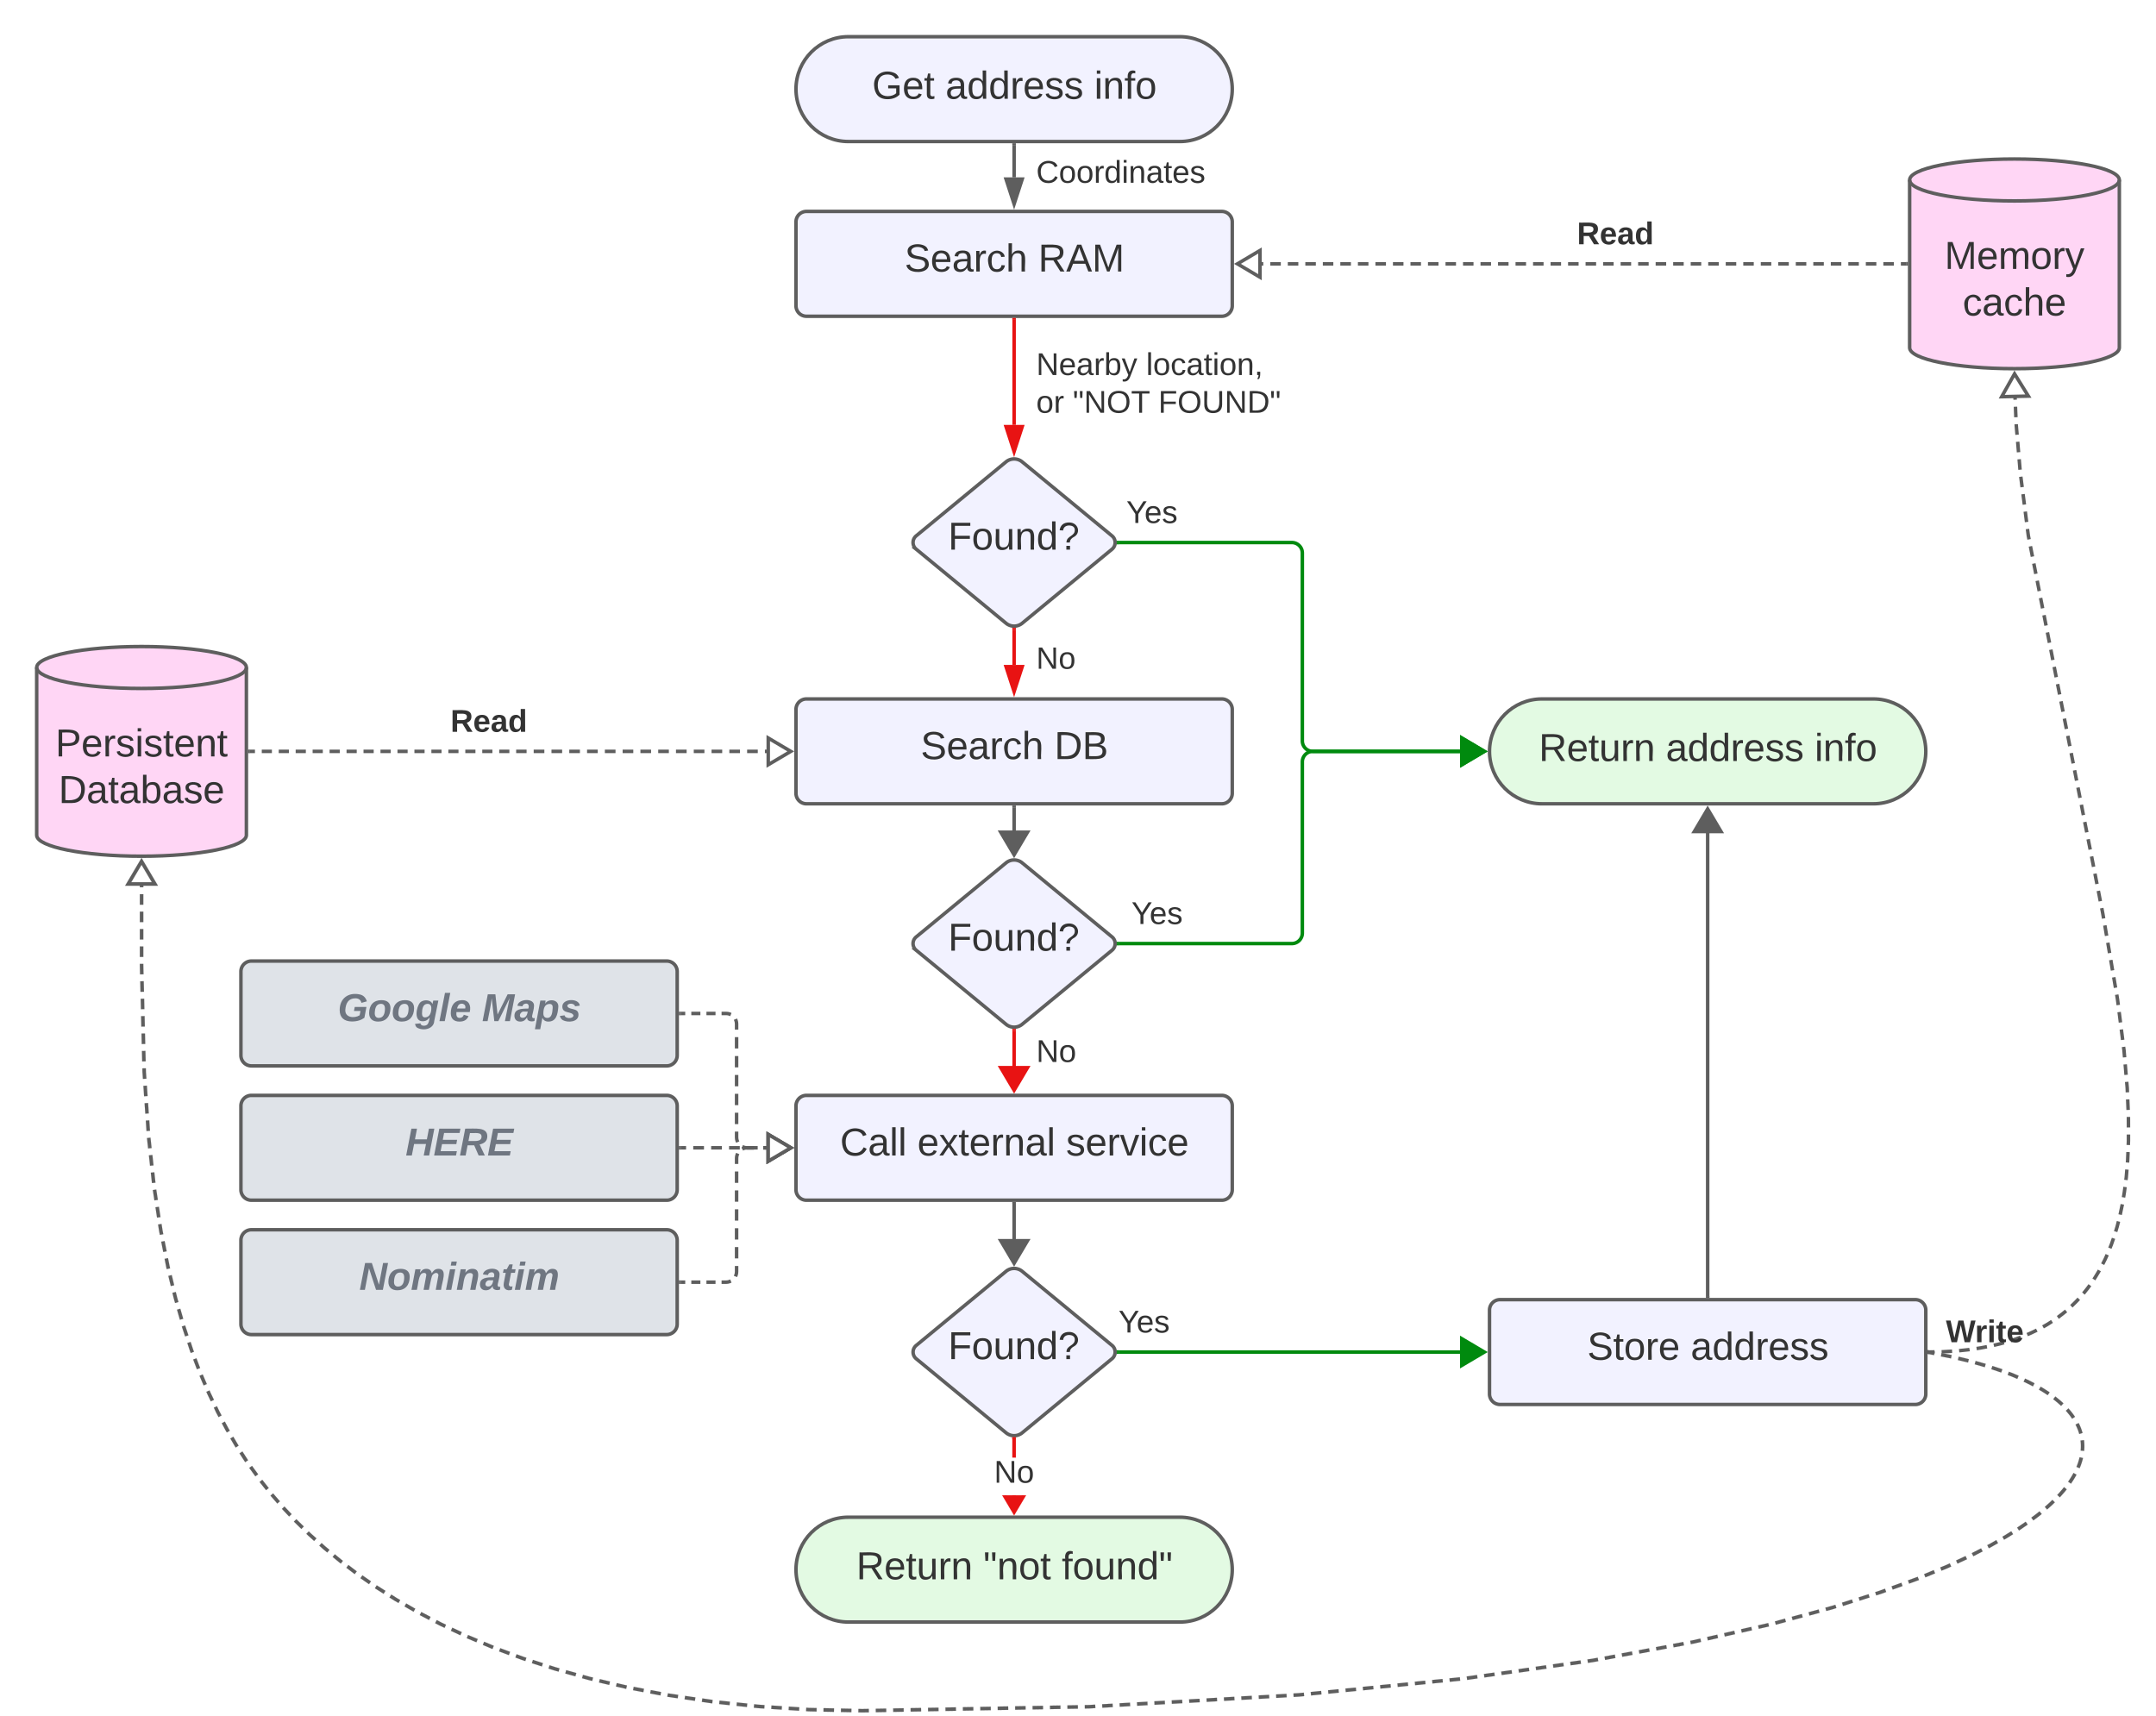 <svg xmlns="http://www.w3.org/2000/svg" xmlns:xlink="http://www.w3.org/1999/xlink" width="1233.78" height="982.06"><g transform="translate(-99 -139)"><path d="M0 0h1500v1500H0z" fill="#fff"/><path d="M774.17 160c16.57 0 30 13.43 30 30s-13.43 30-30 30H584.5c-16.57 0-30-13.43-30-30s13.43-30 30-30z" stroke="#5e5e5e" stroke-width="2" fill="#f2f2ff"/><use xlink:href="#a" transform="matrix(1,0,0,1,559.5,165) translate(38.58 30.528)"/><use xlink:href="#b" transform="matrix(1,0,0,1,559.5,165) translate(80.556 30.528)"/><use xlink:href="#c" transform="matrix(1,0,0,1,559.5,165) translate(165.679 30.528)"/><path d="M240 617.02c0 6.63-26.86 12-60 12s-60-5.37-60-12v-96c0-6.63 26.86-12 60-12s60 5.37 60 12z" stroke="#5e5e5e" stroke-width="2" fill="#ffd6f5"/><path d="M240 521.02c0 6.63-26.86 12-60 12s-60-5.37-60-12" stroke="#5e5e5e" stroke-width="2" fill="none"/><use xlink:href="#d" transform="matrix(1,0,0,1,125,538.02) translate(5.679 33.903)"/><use xlink:href="#e" transform="matrix(1,0,0,1,125,538.02) translate(7.5 60.569)"/><path d="M554.5 266a6 6 0 0 1 6-6h237.67a6 6 0 0 1 6 6v48a6 6 0 0 1-6 6H560.5a6 6 0 0 1-6-6z" stroke="#5e5e5e" stroke-width="2" fill="#f2f2ff"/><use xlink:href="#f" transform="matrix(1,0,0,1,566.5,272) translate(50.13 22.403)"/><use xlink:href="#g" transform="matrix(1,0,0,1,566.5,272) translate(126.611 22.403)"/><path d="M679.33 222v18.5" stroke="#5e5e5e" stroke-width="2" fill="none"/><path d="M680.33 222.03h-2V221h2z" stroke="#5e5e5e" stroke-width=".05" fill="#5e5e5e"/><path d="M679.33 255.76l-4.63-14.26h9.27z" stroke="#5e5e5e" stroke-width="2" fill="#5e5e5e"/><use xlink:href="#h" transform="matrix(1,0,0,1,691.969,229.2) translate(0 14.4)"/><path d="M674.7 403.33a7.28 7.28 0 0 1 9.26 0l51.4 42.36a4.95 4.95 0 0 1 0 7.63l-51.4 42.36a7.28 7.28 0 0 1-9.26 0l-51.4-42.37a4.95 4.95 0 0 1 0-7.64z" stroke="#5e5e5e" stroke-width="2" fill="#f2f2ff"/><use xlink:href="#i" transform="matrix(1,0,0,1,623.667,404.51) translate(17.882 49.059)"/><path d="M679.33 322v60.16" stroke="#e81313" stroke-width="2" fill="none"/><path d="M680.33 322.03h-2V321h2z" stroke="#e81313" stroke-width=".05" fill="#e81313"/><path d="M679.33 397.43l-4.63-14.27h9.27z" stroke="#e81313" stroke-width="2" fill="#e81313"/><use xlink:href="#j" transform="matrix(1,0,0,1,691.969,339.231) translate(0 14.4)"/><use xlink:href="#k" transform="matrix(1,0,0,1,691.969,339.231) translate(62.9 14.4)"/><use xlink:href="#l" transform="matrix(1,0,0,1,691.969,339.231) translate(0 36)"/><use xlink:href="#m" transform="matrix(1,0,0,1,691.969,339.231) translate(20.95 36)"/><use xlink:href="#n" transform="matrix(1,0,0,1,691.969,339.231) translate(69.85 36)"/><path d="M554.5 545.02a6 6 0 0 1 6-6h237.67a6 6 0 0 1 6 6v48a6 6 0 0 1-6 6H560.5a6 6 0 0 1-6-6z" stroke="#5e5e5e" stroke-width="2" fill="#f2f2ff"/><use xlink:href="#f" transform="matrix(1,0,0,1,566.5,551.02) translate(59.358 22.403)"/><use xlink:href="#o" transform="matrix(1,0,0,1,566.5,551.02) translate(135.84 22.403)"/><path d="M679.33 499.36v20.16" stroke="#e81313" stroke-width="2" fill="none"/><path d="M679.33 498.36l1-.07v1.08h-2v-1.1z" stroke="#e81313" stroke-width=".05" fill="#e81313"/><path d="M679.33 534.78l-4.63-14.26h9.27z" stroke="#e81313" stroke-width="2" fill="#e81313"/><use xlink:href="#p" transform="matrix(1,0,0,1,691.969,507.523) translate(0 14.222)"/><path d="M951.38 888.8a6 6 0 0 1 6-6h237.67a6 6 0 0 1 6 6v48a6 6 0 0 1-6 6H957.38a6 6 0 0 1-6-6z" stroke="#5e5e5e" stroke-width="2" fill="#f2f2ff"/><use xlink:href="#q" transform="matrix(1,0,0,1,963.383,894.794) translate(43.926 22.403)"/><use xlink:href="#r" transform="matrix(1,0,0,1,963.383,894.794) translate(103.123 22.403)"/><path d="M242 569.02h2.9m3.9 0h5.8m3.9 0h5.82m3.88 0h5.82m3.88 0h5.82m3.88 0h5.83m3.88 0h5.83m3.88 0h5.83m3.88 0h5.84m3.88 0h5.82m3.88 0h5.82m3.88 0h5.82m3.9 0h5.8m3.9 0h5.8m3.9 0h5.8m3.9 0h5.82m3.88 0h5.96m4.07 0h6.1m4.08 0h6.1m4.08 0h6.1m4.08 0h6.12m4.07 0h6.1m4.07 0h6.1m4.08 0h6.1m4.08 0h6.1m4.07 0h6.1m4.08 0h6.1m4.08 0h6.1m4.08 0h6.1m4.08 0h6.1m4.08 0h3.05" stroke="#5e5e5e" stroke-width="2" fill="none"/><path d="M242.03 570.02H241v-2h1.03z" stroke="#5e5e5e" stroke-width=".05" fill="#5e5e5e"/><path d="M551.53 569.02l-12.9 7.64v-15.28z" stroke="#5e5e5e" stroke-width="2" fill="#fff"/><use xlink:href="#s" transform="matrix(1,0,0,1,356.778,543.42) translate(0 14.4)"/><path d="M1171.05 539.02c16.57 0 30 13.43 30 30s-13.43 30-30 30H981.38c-16.56 0-30-13.43-30-30s13.44-30 30-30z" stroke="#5e5e5e" stroke-width="2" fill="#e3fae3"/><use xlink:href="#t" transform="matrix(1,0,0,1,956.383,544.02) translate(23.21 30.528)"/><use xlink:href="#b" transform="matrix(1,0,0,1,956.383,544.02) translate(95.926 30.528)"/><use xlink:href="#c" transform="matrix(1,0,0,1,956.383,544.02) translate(181.049 30.528)"/><path d="M1311.8 338c0 6.63-26.88 12-60 12-33.15 0-60-5.37-60-12v-96c0-6.63 26.85-12 60-12 33.12 0 60 5.37 60 12z" stroke="#5e5e5e" stroke-width="2" fill="#ffd6f5"/><path d="M1311.8 242c0 6.63-26.88 12-60 12-33.15 0-60-5.37-60-12" stroke="#5e5e5e" stroke-width="2" fill="none"/><use xlink:href="#u" transform="matrix(1,0,0,1,1196.785,259) translate(14.969 33.903)"/><use xlink:href="#v" transform="matrix(1,0,0,1,1196.785,259) translate(25.37 60.569)"/><path d="M1189.8 290h-3.02m-4 0h-6.03m-4 0h-6.02m-4 0h-6.02m-4 0h-6.02m-4 0h-6.02m-4 0h-6.02m-4 0h-6.03m-4 0h-6m-4.02 0h-6m-4.02 0h-6.02m-4 0h-6.02m-4 0h-6.03m-4 0h-6.03m-4 0h-6.02m-4 0h-6.03m-4 0h-6.02m-4 0h-6.02m-4 0h-6.03m-4 0h-6.02m-4 0h-6.02m-4 0h-6.02m-4 0h-6.02m-4 0h-6.02m-4 0h-6.03m-4 0h-6m-4.02 0h-6m-4.02 0h-6.02m-4 0h-6.02m-4 0h-6.02m-4 0h-6.03m-4 0h-6.02m-4 0H866m-4 0H856m-4 0h-6.02m-4 0h-6.03m-4 0h-6.02m-4 0h-3.02" stroke="#5e5e5e" stroke-width="2" fill="none"/><path d="M1190.8 291h-1.04v-2h1.03z" stroke="#5e5e5e" stroke-width=".05" fill="#5e5e5e"/><path d="M807.13 290l12.9-7.64v15.28z" stroke="#5e5e5e" stroke-width="2" fill="#fff"/><use xlink:href="#s" transform="matrix(1,0,0,1,1001.455,264.4) translate(0 14.4)"/><path d="M674.7 632.84a7.28 7.28 0 0 1 9.26 0l51.4 42.36a4.95 4.95 0 0 1 0 7.64l-51.4 42.36a7.28 7.28 0 0 1-9.26 0l-51.4-42.36a4.95 4.95 0 0 1 0-7.64z" stroke="#5e5e5e" stroke-width="2" fill="#f2f2ff"/><use xlink:href="#i" transform="matrix(1,0,0,1,623.667,634.02) translate(17.882 49.059)"/><path d="M679.33 601.02v20.16" stroke="#5e5e5e" stroke-width="2" fill="none"/><path d="M680.33 601.05h-2v-1.03h2z" stroke="#5e5e5e" stroke-width=".05" fill="#5e5e5e"/><path d="M679.33 628.2l-7.63-12.9h15.27z" stroke="#5e5e5e" stroke-width="2" fill="#5e5e5e"/><path d="M739.17 679.02h99.1a6 6 0 0 0 6-6v-98a6 6 0 0 1 6-6h91.12" stroke="#008a0e" stroke-width="2" fill="none"/><path d="M739.2 680.02h-1.12l.1-1-.1-1h1.12z" stroke="#008a0e" stroke-width=".05" fill="#008a0e"/><path d="M948.42 569.02l-12.9 7.64v-15.28z" stroke="#008a0e" stroke-width="2" fill="#008a0e"/><use xlink:href="#w" transform="matrix(1,0,0,1,746.486,653.42) translate(0 14.4)"/><path d="M739.17 449.5h99.1a6 6 0 0 1 6 6v107.52a6 6 0 0 0 6 6h91.12" stroke="#008a0e" stroke-width="2" fill="none"/><path d="M739.2 450.5h-1.12l.1-1-.1-1h1.12z" stroke="#008a0e" stroke-width=".05" fill="#008a0e"/><path d="M948.42 569.02l-12.9 7.64v-15.28z" stroke="#008a0e" stroke-width="2" fill="#008a0e"/><use xlink:href="#w" transform="matrix(1,0,0,1,743.567,423.91) translate(0 14.4)"/><path d="M554.5 771.9a6 6 0 0 1 6-6h237.67a6 6 0 0 1 6 6v48a6 6 0 0 1-6 6H560.5a6 6 0 0 1-6-6z" stroke="#5e5e5e" stroke-width="2" fill="#f2f2ff"/><use xlink:href="#x" transform="matrix(1,0,0,1,566.5,777.907) translate(13.216 22.403)"/><use xlink:href="#y" transform="matrix(1,0,0,1,566.5,777.907) translate(57.475 22.403)"/><use xlink:href="#z" transform="matrix(1,0,0,1,566.5,777.907) translate(142.537 22.403)"/><path d="M679.33 728.87v27.05" stroke="#e81313" stroke-width="2" fill="none"/><path d="M679.33 727.87l1-.07v1.1h-2v-1.1z" stroke="#e81313" stroke-width=".05" fill="#e81313"/><path d="M679.33 762.94l-7.63-12.9h15.27z" stroke="#e81313" stroke-width="2" fill="#e81313"/><use xlink:href="#A" transform="matrix(1,0,0,1,691.969,732.376) translate(0 14.4)"/><path d="M674.7 866.6a7.28 7.28 0 0 1 9.26 0l51.4 42.38a4.95 4.95 0 0 1 0 7.63L683.97 959a7.28 7.28 0 0 1-9.26 0l-51.4-42.37a4.95 4.95 0 0 1 0-7.62z" stroke="#5e5e5e" stroke-width="2" fill="#f2f2ff"/><use xlink:href="#i" transform="matrix(1,0,0,1,623.667,867.794) translate(17.882 49.059)"/><path d="M679.33 827.9v27.05" stroke="#5e5e5e" stroke-width="2" fill="none"/><path d="M680.33 827.93h-2v-1.02h2z" stroke="#5e5e5e" stroke-width=".05" fill="#5e5e5e"/><path d="M679.33 861.98l-7.63-12.9h15.27z" stroke="#5e5e5e" stroke-width="2" fill="#5e5e5e"/><path d="M739.17 912.8H941.4" stroke="#008a0e" stroke-width="2" fill="none"/><path d="M739.2 913.8h-1.12l.1-1-.1-1h1.12z" stroke="#008a0e" stroke-width=".05" fill="#008a0e"/><path d="M948.42 912.8l-12.9 7.63v-15.27z" stroke="#008a0e" stroke-width="2" fill="#008a0e"/><use xlink:href="#B" transform="matrix(1,0,0,1,739.047,887.194) translate(0 14.4)"/><path d="M1203.06 912.77l3-.06m4.03-.07l.88-.02 5.13-.3m4.02-.3l5.82-.62.17-.03m4-.58l2.2-.33 3.73-.7m3.93-.84l3.34-.78 2.5-.7m3.86-1.15l2.9-.94 2.8-1.04m3.72-1.5l1.46-.62 3.6-1.7.42-.22m3.55-1.88l2.63-1.5 2.53-1.63m3.32-2.27l.06-.04 2.74-2.1 1.94-1.58m3-2.67l.22-.2 2.42-2.37 1.62-1.7m2.65-3.03l.33-.37 2.18-2.76 1.2-1.63m2.27-3.3l.7-1.07 2-3.3.44-.8m1.9-3.54l1.47-2.94 1.12-2.5m1.54-3.73l.9-2.27 1.18-3.38m1.22-3.83l.88-2.92.74-2.9m.96-3.9l1.18-5.58.06-.33m.67-3.96l.5-3.05.38-2.9m.5-4l.2-1.48.37-4.5m.33-4.02l.1-1.14.2-4.87m.16-4.02l.1-2.4v-3.62m0-4.02l-.02-5.93v-.1m-.17-4l-.25-6.04m-.17-4.03l-.1-2.53-.3-3.48m-.35-4l-.5-6m-.35-4.02l-.33-3.93-.27-2.06m-.5-4l-.77-5.97m-.5-4l-.76-5.97m-.5-4l-.47-3.56-.4-2.4m-.7-3.95l-1-5.96m-.7-3.96l-1-5.94m-.7-3.97l-1-5.94m-.7-3.96l-1-5.94m-.7-3.97l-.5-2.92-.58-3m-.8-3.95l-1.15-5.93m-.78-3.94l-1.16-5.92m-.77-3.93l-1.16-5.92m-.78-3.94l-1.18-5.9m-.77-3.95l-1.17-5.92m-.78-3.94l-1.16-5.93m-.78-3.95l-1.16-5.9m-.78-3.96l-1.16-5.9m-.78-3.96l-1.16-5.9m-.78-3.96l-1.16-5.9m-.78-3.96l-1.17-5.9m-.77-3.96l-1.17-5.92m-.78-3.94l-1.17-5.92m-.78-3.94l-1.16-5.92m-.77-3.94l-1.16-5.92m-.78-3.94l-1.17-5.92m-.78-3.94l-1.16-5.92m-.8-3.94l-1.16-5.92m-.77-3.94l-1.17-5.92m-.77-3.95l-1.17-5.9m-.78-3.96l-1.16-5.9m-.78-3.96l-.42-2.15-.5-3.8m-.5-3.98l-.76-5.98m-.5-4l-.77-5.98m-.52-4l-.76-5.97m-.44-4l-.5-6m-.35-4l-.5-6.02m-.35-4l-.46-5.47-.03-.55m-.18-4l-.25-6.03m-.17-4l-.13-3.03" stroke="#5e5e5e" stroke-width="2" stroke-linejoin="round" fill="none"/><path d="M1203.1 913.77l-1.05.02v-2l1-.03z" stroke="#5e5e5e" stroke-width=".05" fill="#5e5e5e"/><path d="M1251.83 352.96l7.92 12.74-15.27.34z" stroke="#5e5e5e" stroke-width="2" fill="#fff"/><path d="M1076.22 880.8V609" stroke="#5e5e5e" stroke-width="2" fill="none"/><path d="M1077.22 881.8h-2v-1.03h2z" stroke="#5e5e5e" stroke-width=".05" fill="#5e5e5e"/><path d="M1076.22 602l7.63 12.9h-15.27z" stroke="#5e5e5e" stroke-width="2" fill="#5e5e5e"/><path d="M596.2 1119l-3.8.06-2.2-.05.03-1.98 2.17.04 3.77-.07zm-9.96-2.07l-.04 2-5.98-.12.04-2zm19.93 1.9l-5.98.1-.04-2 5.98-.1zm9.97-.2l-5.98.12-.03-2 5.98-.1zm-39.87-1.9l-.04 2-5.98-.13.04-2zm49.84 1.74l-5.97.1-.04-2 5.97-.1zm-64.27-2.04l4.48.1-.03 2-4.52-.1-1.5-.1.12-2zm74.25 1.87l-5.98.1-.04-2 5.98-.1zm9.96-.18l-5.98.1-.03-2 5.98-.1zm-89.65-2.03l-.13 1.98-5.97-.37.12-2zm99.6 1.85l-5.97.1-.03-2 5.98-.1zm9.98-.18l-5.98.1-.04-2 5.98-.1zm9.97-.17l-5.98.1-.04-2 5.98-.1zm9.96-.18l-5.97.1-.03-2 5.98-.1zm-139.46-1.96l-.12 2-5.97-.38.12-2zm149.44 1.8l-5.98.1-.03-2 5.98-.1zm9.97-.2l-5.98.12-.04-2 5.98-.1zm9.97-.16l-5.98.1-.04-2 5.98-.1zm-182.7-2.28l3.37.22-.13 2-3.4-.22-2.6-.27.2-2zm192.7 1.96l-3.53.2-2.5.05-.03-2 2.44-.04 3.5-.2zm9.95-.56l-5.97.34-.1-2 5.96-.33zm-209.16-2.08l-.2 2-5.95-.63.2-1.98zm219.13 1.52l-5.98.34-.1-2 5.96-.34zm9.95-.56l-5.97.34-.1-2 5.97-.34zm-239-2l-.2 2-5.94-.63.2-2zm248.95 1.44l-5.97.33-.1-2 5.96-.33zm9.96-.56l-6 .33-.1-1.98 5.97-.34zm-269.3-1.97l.48.06-.2 2-.54-.06-5.43-.8.3-1.98zm279.24 1.4l-5.97.35-.12-2 5.98-.33zm9.95-.55l-5.98.34-.1-2 5.96-.35zm9.95-.56l-5.98.33-.1-2 5.96-.34zm-308.5-1.66l-.3 1.97-5.9-.86.3-1.98zm318.45 1.1l-5.97.32-.12-2 6-.33zm9.95-.58l-5.97.34-.1-2 5.96-.33zm-344.04-2.83l5.8.85-.3 1.98-5.82-.86-.14-.02.38-1.97zm354 2.27l-5.97.34-.1-2 5.96-.33zm10-.68l-2.82.28-3.2.18-.1-2 3.14-.18 2.77-.27zm9.9-.98l-5.94.6-.2-2 5.96-.6zm-377.9-1.38l-.38 1.97-5.87-1.12.37-1.96zm387.83.4l-5.95.6-.2-2 5.96-.6zm-397.62-2.26l-.37 1.96-5.87-1.12.37-1.96zm407.55 1.3l-5.95.57-.2-2 5.96-.57zm9.93-1l-5.96.6-.2-2 5.96-.58zm-427.22-2.18l-.46 1.95-5.82-1.36.45-1.94zm437.14 1.2l-5.96.6-.2-2 5.96-.58zm9.92-.97l-5.96.6-.2-2 5.96-.6zm9.92-.98l-5.95.6-.2-2 5.94-.6zm-466.7-1.52l-.44 1.95-5.83-1.37.46-1.95zm476.62.55l-5.95.58-.2-2 5.96-.57zm9.92-.98l-5.95.6-.2-2 5.95-.6zm-497.9-2.23l1.67.38-.46 1.94-1.7-.4-4.13-1.14.54-1.93zm507.82.9l-5.92.85-.28-1.98 5.93-.84zm9.88-1.38l-5.93.84-.28-2 5.93-.82zm-525.6-1.74l-.55 1.92-5.76-1.6.53-1.93zm535.47.35l-5.93.83-.28-1.98 5.93-.83zm9.87-1.4l-5.92.84-.28-1.98 5.92-.85zm-557.25-2.27l2.3.64-.54 1.92-2.34-.65-3.43-1.1.62-1.9zm567.12.88l-5.93.84-.28-1.98 5.9-.84zm9.86-1.4l-5.92.84-.28-1.98 5.92-.83zm-584.17-1.8l-.63 1.9-5.7-1.86.63-1.9zm594.03.42l-5.92.83-.27-2 5.92-.82zm9.9-1.53l-3.12.57-2.82.4-.28-1.98 2.8-.4 3.06-.56zm-615.07-2.52l1.65.55-.6 1.9-1.7-.55-3.98-1.48.7-1.87zm624.87.72l-5.88 1.1-.37-1.98 5.9-1.1zm9.8-1.8l-5.88 1.08-.36-1.97 5.87-1.08zm-642.35-1.76l-.7 1.88-5.6-2.1.7-1.86zm652.16-.05l-5.88 1.1-.37-1.97 5.88-1.1zm9.8-1.8l-5.88 1.1-.36-1.98 5.88-1.08zm-671.26-1.6l-.78 1.84-5.5-2.32.76-1.84zm681.07-.2l-5.9 1.1-.35-1.98 5.88-1.1zm9.8-2l-4.44 1-1.43.28-.36-1.97 1.4-.24 4.4-1zm-700.06-1.66l-.8 1.84-5.5-2.32.77-1.84zm709.77-.55l-5.83 1.32-.44-1.95 5.83-1.33zm9.72-2.22l-5.84 1.32-.44-1.95 5.83-1.33zm-728.6-1.2l-.87 1.8-5.4-2.54.84-1.8zm738.3-1.02l-5.82 1.33-.44-1.96 5.83-1.33zm9.74-2.2l-5.84 1.32-.44-1.95 5.83-1.33zm-759.68-2.25l2.6 1.23-.85 1.8-2.63-1.23-2.75-1.44.93-1.77zm769.35-.32l-5.76 1.57-.53-1.93 5.78-1.57zm9.63-2.62l-5.77 1.57-.53-1.93 5.77-1.57zm-785.22-.32l-.9 1.78-5.3-2.78.9-1.77zm794.85-2.3l-5.77 1.57-.53-1.92 5.77-1.57zm-803.6-2.37l-1 1.73-5.18-3 1-1.72zm813.23-.35l-2.06.66-3.72 1-.53-1.92 3.68-1 2.03-.64zm9.5-3.02l-5.7 1.82-.6-1.9 5.7-1.82zm-833.35-2.76l2 1.15-1 1.72-2.04-1.17-3.12-1.97 1.07-1.7zm842.85-.26l-5.7 1.82-.6-1.9 5.7-1.82zm9.5-3.16l-3.15 1.15-2.55.8-.6-1.9 2.5-.8 3.1-1.13zm-858.8-.67l-1.06 1.7-4.98-3.16 1.07-1.7zm868.16-2.75l-5.62 2.05-.68-1.88 5.62-2.04zM311.3 1044l-1.14 1.64-4.92-3.42 1.14-1.64zm885.84-.74l-.33.14-5.3 1.94-.7-1.88 5.3-1.93.28-.12zm9.22-3.8l-5.53 2.28-.76-1.85 5.53-2.3zm-903.2-1.17l-1.2 1.6-4.76-3.63 1.2-1.6zm912.42-2.74l-1.67.78-3.86 1.6-.76-1.86 3.83-1.58 1.64-.75zm9.05-4.18l-5.43 2.5-.84-1.8 5.43-2.52zm-930.37.15l.97.74-1.2 1.6-1-.77-3.68-3.04 1.27-1.54zm939.33-4.62l-5.33 2.75-.92-1.78 5.32-2.73zm-948.44-2.9l2.4 1.98-1.3 1.54-2.4-2-2.15-1.93 1.35-1.5zm957.24-1.83l-3.88 2.2-1.4.72-.9-1.8 1.35-.68 3.84-2.2zm-965.7-5.78l3.4 3.04-1.35 1.48-3.4-3.07-1.04-1 1.4-1.43zm974.3.66l-3.6 2.26-1.54.88-.98-1.74 1.5-.86 3.57-2.23zm8.36-5.5l-4.7 3.22-.27.17-1.07-1.7.23-.14 4.67-3.2zm-990.52-2.87l4.02 3.93-1.4 1.43-4.05-3.97-.23-.26 1.46-1.37zm998.55-3.2l-1.83 1.48-2.94 2.2-1.2-1.6 2.9-2.17 1.8-1.45zm-1001.5.06l-1.46 1.37-4.1-4.36 1.46-1.37zm1009-6.72l-1.75 1.7-2.67 2.38-1.33-1.5 2.64-2.35 1.72-1.67zm-1015.7-.62l-1.5 1.3-3.9-4.52 1.5-1.3zm1022.5-6.84l-1.05 1.32-2.1 2.4-.82.86-1.45-1.38.78-.82 2.06-2.34 1.03-1.3zm-1028.88-.75l-1.56 1.24-3.72-4.7 1.57-1.23zm1034.5-7.66l-.86 1.56-1.14 1.85-1.17 1.75-1.66-1.12 1.14-1.7 1.1-1.78.84-1.53zm-1040.57-.2l-1.62 1.18-3.5-4.84 1.6-1.16zM1291 973.43l-.06.3-.36 1.37-.44 1.4-.52 1.47-.52 1.3-1.85-.76.5-1.23.5-1.4.4-1.33.34-1.28.05-.27zm-1050.4.72l.37.55-1.65 1.12-.4-.57-2.87-4.47 1.68-1.08zm1051.06-10.3l.1 1.17.04 1.2v1.2l-.07 1.2-.07.76-2-.18.07-.7.06-1.14v-1.12l-.04-1.1-.1-1.08-.07-.62 1.98-.24zm-1056.54 1.8l.45.7-1.68 1.1-.5-.75-2.6-4.45 1.74-1zm1053.95-11.16l.52 1.2.45 1.18.4 1.17.32 1.08-1.9.58-.32-1.04-.38-1.1-.43-1.1-.5-1.12-.5-1.05 1.8-.87zm-1059.3 2.03l.75 1.3-1.72 1-.78-1.3-2.1-3.98 1.76-.94zm1053.17-11.17l1.2 1.4 1.1 1.4.94 1.32.27.4-1.67 1.1-.24-.37-.9-1.26-1.04-1.3-1.15-1.36-.26-.28 1.46-1.36zm-1058.4 1.34l1.27 2.4-1.75.93-1.3-2.43-1.4-2.96 1.8-.85zm1051.77-7.58l2 1.65 1.5 1.37-1.34 1.48-1.48-1.35-1.92-1.6-1.1-.85 1.2-1.6zM219.45 936l2 4.15-1.82.87-2-4.2-.55-1.26 1.84-.8zm1049.03-2.38l2.98 1.9.46.33-1.14 1.63-.42-.3-2.9-1.86-1.68-.97 1-1.73zm-7.46-4.14l2.25 1.18-.93 1.77-2.2-1.17-3.12-1.48.86-1.8zM217.36 931.1l-1.84.8-2.35-5.5 1.84-.8zm1033.44-6.22l3.38 1.45-.78 1.84-3.35-1.43-2.15-.8.7-1.88zm-6.54-2.47l.62.25-.7 1.87-.6-.22-5.04-1.67.63-1.9zm-1030.72-.46l-1.87.7-2.12-5.58 1.87-.7zm1021.8-2.42l-.56 1.92-5.75-1.64.54-1.92zm-9.66-2.68l-.46 1.94-5.82-1.4.47-1.94zm-9.83-2.36l-.38 1.96-5.78-1.13.38-1.95zm-9.68-1.9l-.4 1.96-2.92-.57.38-1.96zm-996.57-1.02l.4 1.06-1.86.7-.42-1.1-1.53-4.6 1.9-.62zm-2.77-8.35l-1.9.64-1.88-5.67 1.9-.63zm-2.97-9.46l-1.92.55-1.65-5.76 1.9-.55zm-3.48-12.15l.74 2.56-1.93.55-.75-2.6-.78-3.22 1.95-.47zm-1.7-7.06l-1.94.47-1.4-5.8 1.94-.48zm-2.6-10.83l.27 1.15-1.95.47-.28-1.18-.93-4.72 1.95-.4zm-1.7-8.58l-1.96.38-1.16-5.87 1.96-.38zm-2.35-11.93l.42 2.14-1.96.38-.44-2.18-.58-3.75 1.98-.32zm-1.18-7.66l-1.98.3-.9-5.9 1.97-.3zm-1.52-9.85l-1.97.3-.9-5.92 1.96-.3zm-1.37-9.84l-2 .22-.65-5.95 2-.22zm-1.1-9.9l-2 .2-.65-5.94 2-.22zm-1.1-9.92l-2 .22-.65-5.94 2-.23zm-.93-9.88l-2 .14-.4-5.97 2-.14zm-.7-9.95l-1.98.15-.4-5.97 2-.13zm-.67-9.93l-2 .13-.4-5.96 2-.14zm-.95-13.92l.28 3.97-2 .14-.27-4-.04-2.02 2-.05zm-.14-5.94l-2 .06-.15-5.98 2-.05zm-.25-9.96l-2 .05-.14-6 2-.04zm-.24-9.97l-2 .05-.15-5.97 2.02-.05zm-.25-9.96l-1.98.06-.15-5.98 2-.05zm-.23-9.96l-2 .05-.15-6 2-.04zm-.38-15.92v.77l.12 5.18-2 .05-.13-5.22v-.78zm0-9.97v6l-2-.02v-5.98zm0-9.97v6h-2v-6zm0-9.96v5.98h-2v-6zm0-9.97v5.98h-2v-6zm0-6.98v3h-2v-3z" stroke="#5e5e5e" stroke-width=".05" fill="#5e5e5e"/><path d="M1203.26 912l-.4 1.97-.8-.16v-2.02z" fill="#5e5e5e"/><path d="M1203.28 912l-.4 2-.86-.17v-2.1zm-1.2 1.8l.77.14.38-1.9-1.15-.24z" stroke="#5e5e5e" stroke-width=".05" fill="#5e5e5e"/><path d="M187.63 644.9h-15.27L180 632z" fill="#fff"/><path d="M189.4 645.9h-18.8L180 630zm-15.28-2h11.76l-5.88-9.95z" stroke="#5e5e5e" stroke-width=".05" fill="#5e5e5e"/><use xlink:href="#C" transform="matrix(1,0,0,1,1212.582,892.779) translate(0 14.4)"/><path d="M774.17 1007.32c16.57 0 30 13.43 30 30 0 16.56-13.43 30-30 30H584.5c-16.57 0-30-13.44-30-30 0-16.57 13.43-30 30-30z" stroke="#5e5e5e" stroke-width="2" fill="#e3fae3"/><use xlink:href="#D" transform="matrix(1,0,0,1,559.5,1012.316) translate(29.506 30.528)"/><use xlink:href="#E" transform="matrix(1,0,0,1,559.5,1012.316) translate(102.222 30.528)"/><use xlink:href="#F" transform="matrix(1,0,0,1,559.5,1012.316) translate(147.099 30.528)"/><path d="M680.33 997.32h-2v-2.54h2zm0-24.14h-2v-10.54h2z" stroke="#e81313" stroke-width=".05" fill="#e81313"/><path d="M679.33 961.64l1-.07v1.1h-2v-1.1z" fill="#e81313"/><path d="M679.33 961.62l1.03-.07v1.14h-2.05v-1.15zm-.97 1.02h1.95v-1.04l-.97.07-.97-.07z" stroke="#e81313" stroke-width=".05" fill="#e81313"/><path d="M679.33 1004.35l-5.66-9.57H685z" fill="#e81313"/><path d="M679.33 1006.32l-6.82-11.54h2.33l4.5 7.6 4.5-7.6h2.33z" stroke="#e81313" stroke-width=".05" fill="#e81313"/><g><use xlink:href="#G" transform="matrix(1,0,0,1,667.858,973.179) translate(0 14.4)"/></g><path d="M236.87 695.02a6 6 0 0 1 6-6h237.66a6 6 0 0 1 6 6v48a6 6 0 0 1-6 6H242.87a6 6 0 0 1-6-6z" stroke="#5e5e5e" stroke-width="2" fill="#dfe3e8"/><g><use xlink:href="#H" transform="matrix(1,0,0,1,248.868,701.02) translate(43.401 22.403)"/><use xlink:href="#I" transform="matrix(1,0,0,1,248.868,701.02) translate(125.932 22.403)"/></g><path d="M236.87 771.9a6 6 0 0 1 6-6h237.66a6 6 0 0 1 6 6v48a6 6 0 0 1-6 6H242.87a6 6 0 0 1-6-6z" stroke="#5e5e5e" stroke-width="2" fill="#dfe3e8"/><g><use xlink:href="#J" transform="matrix(1,0,0,1,248.868,777.907) translate(82.198 22.403)"/></g><path d="M236.87 848.8a6 6 0 0 1 6-6h237.66a6 6 0 0 1 6 6v48a6 6 0 0 1-6 6H242.87a6 6 0 0 1-6-6z" stroke="#5e5e5e" stroke-width="2" fill="#dfe3e8"/><g><use xlink:href="#K" transform="matrix(1,0,0,1,248.868,854.794) translate(55.716 22.403)"/></g><path d="M488.53 719.02h2.6m3.47 0h5.2m3.46 0h5.2m3.46 0h2.6l.94.07.9.2.88.37m2.62 2.63l.36.87.22.9.08.95v3.24m0 4.33v6.48m0 4.32v6.5m0 4.32v6.5m0 4.3v6.5m0 4.33v6.5m0 4.3v3.26l.07.95.2.9.37.88m2.62 2.62l.86.36.92.23.94.08h3.97m5.28 0h3.97" stroke="#5e5e5e" stroke-width="2" fill="none"/><path d="M488.56 720.02h-1.03v-2h1.03z" stroke="#5e5e5e" stroke-width=".05" fill="#5e5e5e"/><path d="M551.54 795.9l-12.92 7.64v-15.27z" stroke="#5e5e5e" stroke-width="2" fill="#fff"/><path d="M488.53 795.9h3.08m4.1 0h6.15m4.1 0h6.15m4.1 0h6.14m4.1 0h6.14m4.1 0h3.07" stroke="#5e5e5e" stroke-width="2" fill="none"/><path d="M488.56 796.9h-1.03v-2h1.03z" stroke="#5e5e5e" stroke-width=".05" fill="#5e5e5e"/><path d="M551.54 795.9l-12.92 7.64v-15.27z" stroke="#5e5e5e" stroke-width="2" fill="#fff"/><path d="M488.53 872.8h2.6m3.47 0h5.2m3.46 0h5.2m3.46 0h2.6l.94-.08.9-.22.88-.36m2.62-2.62l.36-.87.22-.92.08-.94v-3.25m0-4.33v-6.5m0-4.3v-6.5m0-4.32v-6.5m0-4.32v-6.5m0-4.3v-6.5m0-4.33v-3.24l.07-.93.2-.92.37-.87m2.62-2.62l.86-.36.92-.22.94-.07h3.97m5.28 0h3.97" stroke="#5e5e5e" stroke-width="2" fill="none"/><path d="M488.56 873.8h-1.03v-2h1.03z" stroke="#5e5e5e" stroke-width=".05" fill="#5e5e5e"/><path d="M551.54 795.9l-12.92 7.64v-15.27z" stroke="#5e5e5e" stroke-width="2" fill="#fff"/><defs><path fill="#333" d="M143 4C61 4 22-44 18-125c-5-107 100-154 193-111 17 8 29 25 37 43l-32 9c-13-25-37-40-76-40-61 0-88 39-88 99 0 61 29 100 91 101 35 0 62-11 79-27v-45h-74v-28h105v86C228-13 192 4 143 4" id="L"/><path fill="#333" d="M100-194c63 0 86 42 84 106H49c0 40 14 67 53 68 26 1 43-12 49-29l28 8c-11 28-37 45-77 45C44 4 14-33 15-96c1-61 26-98 85-98zm52 81c6-60-76-77-97-28-3 7-6 17-6 28h103" id="M"/><path fill="#333" d="M59-47c-2 24 18 29 38 22v24C64 9 27 4 27-40v-127H5v-23h24l9-43h21v43h35v23H59v120" id="N"/><g id="a"><use transform="matrix(0.062,0,0,0.062,0,0)" xlink:href="#L"/><use transform="matrix(0.062,0,0,0.062,17.284,0)" xlink:href="#M"/><use transform="matrix(0.062,0,0,0.062,29.63,0)" xlink:href="#N"/></g><path fill="#333" d="M141-36C126-15 110 5 73 4 37 3 15-17 15-53c-1-64 63-63 125-63 3-35-9-54-41-54-24 1-41 7-42 31l-33-3c5-37 33-52 76-52 45 0 72 20 72 64v82c-1 20 7 32 28 27v20c-31 9-61-2-59-35zM48-53c0 20 12 33 32 33 41-3 63-29 60-74-43 2-92-5-92 41" id="O"/><path fill="#333" d="M85-194c31 0 48 13 60 33l-1-100h32l1 261h-30c-2-10 0-23-3-31C134-8 116 4 85 4 32 4 16-35 15-94c0-66 23-100 70-100zm9 24c-40 0-46 34-46 75 0 40 6 74 45 74 42 0 51-32 51-76 0-42-9-74-50-73" id="P"/><path fill="#333" d="M114-163C36-179 61-72 57 0H25l-1-190h30c1 12-1 29 2 39 6-27 23-49 58-41v29" id="Q"/><path fill="#333" d="M135-143c-3-34-86-38-87 0 15 53 115 12 119 90S17 21 10-45l28-5c4 36 97 45 98 0-10-56-113-15-118-90-4-57 82-63 122-42 12 7 21 19 24 35" id="R"/><g id="b"><use transform="matrix(0.062,0,0,0.062,0,0)" xlink:href="#O"/><use transform="matrix(0.062,0,0,0.062,12.346,0)" xlink:href="#P"/><use transform="matrix(0.062,0,0,0.062,24.691,0)" xlink:href="#P"/><use transform="matrix(0.062,0,0,0.062,37.037,0)" xlink:href="#Q"/><use transform="matrix(0.062,0,0,0.062,44.383,0)" xlink:href="#M"/><use transform="matrix(0.062,0,0,0.062,56.728,0)" xlink:href="#R"/><use transform="matrix(0.062,0,0,0.062,67.84,0)" xlink:href="#R"/></g><path fill="#333" d="M24-231v-30h32v30H24zM24 0v-190h32V0H24" id="S"/><path fill="#333" d="M117-194c89-4 53 116 60 194h-32v-121c0-31-8-49-39-48C34-167 62-67 57 0H25l-1-190h30c1 10-1 24 2 32 11-22 29-35 61-36" id="T"/><path fill="#333" d="M101-234c-31-9-42 10-38 44h38v23H63V0H32v-167H5v-23h27c-7-52 17-82 69-68v24" id="U"/><path fill="#333" d="M100-194c62-1 85 37 85 99 1 63-27 99-86 99S16-35 15-95c0-66 28-99 85-99zM99-20c44 1 53-31 53-75 0-43-8-75-51-75s-53 32-53 75 10 74 51 75" id="V"/><g id="c"><use transform="matrix(0.062,0,0,0.062,0,0)" xlink:href="#S"/><use transform="matrix(0.062,0,0,0.062,4.877,0)" xlink:href="#T"/><use transform="matrix(0.062,0,0,0.062,17.222,0)" xlink:href="#U"/><use transform="matrix(0.062,0,0,0.062,23.395,0)" xlink:href="#V"/></g><path fill="#333" d="M30-248c87 1 191-15 191 75 0 78-77 80-158 76V0H30v-248zm33 125c57 0 124 11 124-50 0-59-68-47-124-48v98" id="W"/><g id="d"><use transform="matrix(0.062,0,0,0.062,0,0)" xlink:href="#W"/><use transform="matrix(0.062,0,0,0.062,14.815,0)" xlink:href="#M"/><use transform="matrix(0.062,0,0,0.062,27.16,0)" xlink:href="#Q"/><use transform="matrix(0.062,0,0,0.062,34.506,0)" xlink:href="#R"/><use transform="matrix(0.062,0,0,0.062,45.617,0)" xlink:href="#S"/><use transform="matrix(0.062,0,0,0.062,50.494,0)" xlink:href="#R"/><use transform="matrix(0.062,0,0,0.062,61.605,0)" xlink:href="#N"/><use transform="matrix(0.062,0,0,0.062,67.778,0)" xlink:href="#M"/><use transform="matrix(0.062,0,0,0.062,80.123,0)" xlink:href="#T"/><use transform="matrix(0.062,0,0,0.062,92.469,0)" xlink:href="#N"/></g><path fill="#333" d="M30-248c118-7 216 8 213 122C240-48 200 0 122 0H30v-248zM63-27c89 8 146-16 146-99s-60-101-146-95v194" id="X"/><path fill="#333" d="M115-194c53 0 69 39 70 98 0 66-23 100-70 100C84 3 66-7 56-30L54 0H23l1-261h32v101c10-23 28-34 59-34zm-8 174c40 0 45-34 45-75 0-40-5-75-45-74-42 0-51 32-51 76 0 43 10 73 51 73" id="Y"/><g id="e"><use transform="matrix(0.062,0,0,0.062,0,0)" xlink:href="#X"/><use transform="matrix(0.062,0,0,0.062,15.988,0)" xlink:href="#O"/><use transform="matrix(0.062,0,0,0.062,28.333,0)" xlink:href="#N"/><use transform="matrix(0.062,0,0,0.062,34.506,0)" xlink:href="#O"/><use transform="matrix(0.062,0,0,0.062,46.852,0)" xlink:href="#Y"/><use transform="matrix(0.062,0,0,0.062,59.198,0)" xlink:href="#O"/><use transform="matrix(0.062,0,0,0.062,71.543,0)" xlink:href="#R"/><use transform="matrix(0.062,0,0,0.062,82.654,0)" xlink:href="#M"/></g><path fill="#333" d="M185-189c-5-48-123-54-124 2 14 75 158 14 163 119 3 78-121 87-175 55-17-10-28-26-33-46l33-7c5 56 141 63 141-1 0-78-155-14-162-118-5-82 145-84 179-34 5 7 8 16 11 25" id="Z"/><path fill="#333" d="M96-169c-40 0-48 33-48 73s9 75 48 75c24 0 41-14 43-38l32 2c-6 37-31 61-74 61-59 0-76-41-82-99-10-93 101-131 147-64 4 7 5 14 7 22l-32 3c-4-21-16-35-41-35" id="aa"/><path fill="#333" d="M106-169C34-169 62-67 57 0H25v-261h32l-1 103c12-21 28-36 61-36 89 0 53 116 60 194h-32v-121c2-32-8-49-39-48" id="ab"/><g id="f"><use transform="matrix(0.062,0,0,0.062,0,0)" xlink:href="#Z"/><use transform="matrix(0.062,0,0,0.062,14.815,0)" xlink:href="#M"/><use transform="matrix(0.062,0,0,0.062,27.16,0)" xlink:href="#O"/><use transform="matrix(0.062,0,0,0.062,39.506,0)" xlink:href="#Q"/><use transform="matrix(0.062,0,0,0.062,46.852,0)" xlink:href="#aa"/><use transform="matrix(0.062,0,0,0.062,57.963,0)" xlink:href="#ab"/></g><path fill="#333" d="M233-177c-1 41-23 64-60 70L243 0h-38l-65-103H63V0H30v-248c88 3 205-21 203 71zM63-129c60-2 137 13 137-47 0-61-80-42-137-45v92" id="ac"/><path fill="#333" d="M205 0l-28-72H64L36 0H1l101-248h38L239 0h-34zm-38-99l-47-123c-12 45-31 82-46 123h93" id="ad"/><path fill="#333" d="M240 0l2-218c-23 76-54 145-80 218h-23L58-218 59 0H30v-248h44l77 211c21-75 51-140 76-211h43V0h-30" id="ae"/><g id="g"><use transform="matrix(0.062,0,0,0.062,0,0)" xlink:href="#ac"/><use transform="matrix(0.062,0,0,0.062,15.988,0)" xlink:href="#ad"/><use transform="matrix(0.062,0,0,0.062,30.802,0)" xlink:href="#ae"/></g><path fill="#333" d="M212-179c-10-28-35-45-73-45-59 0-87 40-87 99 0 60 29 101 89 101 43 0 62-24 78-52l27 14C228-24 195 4 139 4 59 4 22-46 18-125c-6-104 99-153 187-111 19 9 31 26 39 46" id="af"/><g id="h"><use transform="matrix(0.05,0,0,0.05,0,0)" xlink:href="#af"/><use transform="matrix(0.05,0,0,0.05,12.95,0)" xlink:href="#V"/><use transform="matrix(0.05,0,0,0.05,22.95,0)" xlink:href="#V"/><use transform="matrix(0.05,0,0,0.05,32.95,0)" xlink:href="#Q"/><use transform="matrix(0.05,0,0,0.05,38.9,0)" xlink:href="#P"/><use transform="matrix(0.05,0,0,0.05,48.9,0)" xlink:href="#S"/><use transform="matrix(0.05,0,0,0.05,52.85,0)" xlink:href="#T"/><use transform="matrix(0.05,0,0,0.05,62.85,0)" xlink:href="#O"/><use transform="matrix(0.05,0,0,0.05,72.85,0)" xlink:href="#N"/><use transform="matrix(0.05,0,0,0.05,77.85,0)" xlink:href="#M"/><use transform="matrix(0.05,0,0,0.05,87.85,0)" xlink:href="#R"/></g><path fill="#333" d="M63-220v92h138v28H63V0H30v-248h175v28H63" id="ag"/><path fill="#333" d="M84 4C-5 8 30-112 23-190h32v120c0 31 7 50 39 49 72-2 45-101 50-169h31l1 190h-30c-1-10 1-25-2-33-11 22-28 36-60 37" id="ah"/><path fill="#333" d="M103-251c84 0 111 97 45 133-19 10-37 24-39 52H78c0-63 77-55 77-114 0-30-21-42-52-43-32 0-53 17-56 46l-32-2c7-45 34-72 88-72zM77 0v-35h34V0H77" id="ai"/><g id="i"><use transform="matrix(0.062,0,0,0.062,0,0)" xlink:href="#ag"/><use transform="matrix(0.062,0,0,0.062,13.519,0)" xlink:href="#V"/><use transform="matrix(0.062,0,0,0.062,25.864,0)" xlink:href="#ah"/><use transform="matrix(0.062,0,0,0.062,38.21,0)" xlink:href="#T"/><use transform="matrix(0.062,0,0,0.062,50.556,0)" xlink:href="#P"/><use transform="matrix(0.062,0,0,0.062,62.901,0)" xlink:href="#ai"/></g><path fill="#333" d="M190 0L58-211 59 0H30v-248h39L202-35l-2-213h31V0h-41" id="aj"/><path fill="#333" d="M179-190L93 31C79 59 56 82 12 73V49c39 6 53-20 64-50L1-190h34L92-34l54-156h33" id="ak"/><g id="j"><use transform="matrix(0.05,0,0,0.05,0,0)" xlink:href="#aj"/><use transform="matrix(0.05,0,0,0.05,12.95,0)" xlink:href="#M"/><use transform="matrix(0.05,0,0,0.05,22.95,0)" xlink:href="#O"/><use transform="matrix(0.05,0,0,0.05,32.95,0)" xlink:href="#Q"/><use transform="matrix(0.05,0,0,0.05,38.9,0)" xlink:href="#Y"/><use transform="matrix(0.05,0,0,0.05,48.9,0)" xlink:href="#ak"/></g><path fill="#333" d="M24 0v-261h32V0H24" id="al"/><path fill="#333" d="M68-38c1 34 0 65-14 84H32c9-13 17-26 17-46H33v-38h35" id="am"/><g id="k"><use transform="matrix(0.05,0,0,0.05,0,0)" xlink:href="#al"/><use transform="matrix(0.05,0,0,0.05,3.95,0)" xlink:href="#V"/><use transform="matrix(0.05,0,0,0.05,13.95,0)" xlink:href="#aa"/><use transform="matrix(0.05,0,0,0.05,22.95,0)" xlink:href="#O"/><use transform="matrix(0.05,0,0,0.05,32.95,0)" xlink:href="#N"/><use transform="matrix(0.05,0,0,0.05,37.95,0)" xlink:href="#S"/><use transform="matrix(0.05,0,0,0.05,41.9,0)" xlink:href="#V"/><use transform="matrix(0.05,0,0,0.05,51.9,0)" xlink:href="#T"/><use transform="matrix(0.05,0,0,0.05,61.9,0)" xlink:href="#am"/></g><g id="l"><use transform="matrix(0.05,0,0,0.05,0,0)" xlink:href="#V"/><use transform="matrix(0.05,0,0,0.05,10,0)" xlink:href="#Q"/></g><path fill="#333" d="M109-170H84l-4-78h32zm-65 0H19l-4-78h33" id="an"/><path fill="#333" d="M140-251c81 0 123 46 123 126C263-46 219 4 140 4 59 4 17-45 17-125s42-126 123-126zm0 227c63 0 89-41 89-101s-29-99-89-99c-61 0-89 39-89 99S79-25 140-24" id="ao"/><path fill="#333" d="M127-220V0H93v-220H8v-28h204v28h-85" id="ap"/><g id="m"><use transform="matrix(0.05,0,0,0.05,0,0)" xlink:href="#an"/><use transform="matrix(0.05,0,0,0.05,6.35,0)" xlink:href="#aj"/><use transform="matrix(0.05,0,0,0.05,19.3,0)" xlink:href="#ao"/><use transform="matrix(0.05,0,0,0.05,33.3,0)" xlink:href="#ap"/></g><path fill="#333" d="M232-93c-1 65-40 97-104 97C67 4 28-28 28-90v-158h33c8 89-33 224 67 224 102 0 64-133 71-224h33v155" id="aq"/><g id="n"><use transform="matrix(0.05,0,0,0.05,0,0)" xlink:href="#ag"/><use transform="matrix(0.05,0,0,0.05,10.95,0)" xlink:href="#ao"/><use transform="matrix(0.05,0,0,0.05,24.95,0)" xlink:href="#aq"/><use transform="matrix(0.05,0,0,0.05,37.9,0)" xlink:href="#aj"/><use transform="matrix(0.05,0,0,0.05,50.85,0)" xlink:href="#X"/><use transform="matrix(0.05,0,0,0.05,63.8,0)" xlink:href="#an"/></g><path fill="#333" d="M160-131c35 5 61 23 61 61C221 17 115-2 30 0v-248c76 3 177-17 177 60 0 33-19 50-47 57zm-97-11c50-1 110 9 110-42 0-47-63-36-110-37v79zm0 115c55-2 124 14 124-45 0-56-70-42-124-44v89" id="ar"/><g id="o"><use transform="matrix(0.062,0,0,0.062,0,0)" xlink:href="#X"/><use transform="matrix(0.062,0,0,0.062,15.988,0)" xlink:href="#ar"/></g><g id="p"><use transform="matrix(0.049,0,0,0.049,0,0)" xlink:href="#aj"/><use transform="matrix(0.049,0,0,0.049,12.79,0)" xlink:href="#V"/></g><g id="q"><use transform="matrix(0.062,0,0,0.062,0,0)" xlink:href="#Z"/><use transform="matrix(0.062,0,0,0.062,14.815,0)" xlink:href="#N"/><use transform="matrix(0.062,0,0,0.062,20.988,0)" xlink:href="#V"/><use transform="matrix(0.062,0,0,0.062,33.333,0)" xlink:href="#Q"/><use transform="matrix(0.062,0,0,0.062,40.679,0)" xlink:href="#M"/></g><g id="r"><use transform="matrix(0.062,0,0,0.062,0,0)" xlink:href="#O"/><use transform="matrix(0.062,0,0,0.062,12.346,0)" xlink:href="#P"/><use transform="matrix(0.062,0,0,0.062,24.691,0)" xlink:href="#P"/><use transform="matrix(0.062,0,0,0.062,37.037,0)" xlink:href="#Q"/><use transform="matrix(0.062,0,0,0.062,44.383,0)" xlink:href="#M"/><use transform="matrix(0.062,0,0,0.062,56.728,0)" xlink:href="#R"/><use transform="matrix(0.062,0,0,0.062,67.84,0)" xlink:href="#R"/></g><path fill="#333" d="M240-174c0 40-23 61-54 70L253 0h-59l-57-94H76V0H24v-248c93 4 217-23 216 74zM76-134c48-2 112 12 112-38 0-48-66-32-112-35v73" id="as"/><path fill="#333" d="M185-48c-13 30-37 53-82 52C43 2 14-33 14-96s30-98 90-98c62 0 83 45 84 108H66c0 31 8 55 39 56 18 0 30-7 34-22zm-45-69c5-46-57-63-70-21-2 6-4 13-4 21h74" id="at"/><path fill="#333" d="M133-34C117-15 103 5 69 4 32 3 11-16 11-54c-1-60 55-63 116-61 1-26-3-47-28-47-18 1-26 9-28 27l-52-2c7-38 36-58 82-57s74 22 75 68l1 82c-1 14 12 18 25 15v27c-30 8-71 5-69-32zm-48 3c29 0 43-24 42-57-32 0-66-3-65 30 0 17 8 27 23 27" id="au"/><path fill="#333" d="M88-194c31-1 46 15 58 34l-1-101h50l1 261h-48c-2-10 0-23-3-31C134-8 116 4 84 4 32 4 16-41 15-95c0-56 19-97 73-99zm17 164c33 0 40-30 41-66 1-37-9-64-41-64s-38 30-39 65c0 43 13 65 39 65" id="av"/><g id="s"><use transform="matrix(0.05,0,0,0.05,0,0)" xlink:href="#as"/><use transform="matrix(0.05,0,0,0.05,12.95,0)" xlink:href="#at"/><use transform="matrix(0.05,0,0,0.05,22.95,0)" xlink:href="#au"/><use transform="matrix(0.05,0,0,0.05,32.95,0)" xlink:href="#av"/></g><g id="t"><use transform="matrix(0.062,0,0,0.062,0,0)" xlink:href="#ac"/><use transform="matrix(0.062,0,0,0.062,15.988,0)" xlink:href="#M"/><use transform="matrix(0.062,0,0,0.062,28.333,0)" xlink:href="#N"/><use transform="matrix(0.062,0,0,0.062,34.506,0)" xlink:href="#ah"/><use transform="matrix(0.062,0,0,0.062,46.852,0)" xlink:href="#Q"/><use transform="matrix(0.062,0,0,0.062,54.198,0)" xlink:href="#T"/></g><path fill="#333" d="M210-169c-67 3-38 105-44 169h-31v-121c0-29-5-50-35-48C34-165 62-65 56 0H25l-1-190h30c1 10-1 24 2 32 10-44 99-50 107 0 11-21 27-35 58-36 85-2 47 119 55 194h-31v-121c0-29-5-49-35-48" id="aw"/><g id="u"><use transform="matrix(0.062,0,0,0.062,0,0)" xlink:href="#ae"/><use transform="matrix(0.062,0,0,0.062,18.457,0)" xlink:href="#M"/><use transform="matrix(0.062,0,0,0.062,30.802,0)" xlink:href="#aw"/><use transform="matrix(0.062,0,0,0.062,49.259,0)" xlink:href="#V"/><use transform="matrix(0.062,0,0,0.062,61.605,0)" xlink:href="#Q"/><use transform="matrix(0.062,0,0,0.062,68.951,0)" xlink:href="#ak"/></g><g id="v"><use transform="matrix(0.062,0,0,0.062,0,0)" xlink:href="#aa"/><use transform="matrix(0.062,0,0,0.062,11.111,0)" xlink:href="#O"/><use transform="matrix(0.062,0,0,0.062,23.457,0)" xlink:href="#aa"/><use transform="matrix(0.062,0,0,0.062,34.568,0)" xlink:href="#ab"/><use transform="matrix(0.062,0,0,0.062,46.914,0)" xlink:href="#M"/></g><path fill="#333" d="M137-103V0h-34v-103L8-248h37l75 118 75-118h37" id="ax"/><g id="w"><use transform="matrix(0.05,0,0,0.05,0,0)" xlink:href="#ax"/><use transform="matrix(0.05,0,0,0.05,10.35,0)" xlink:href="#M"/><use transform="matrix(0.05,0,0,0.05,20.35,0)" xlink:href="#R"/></g><g id="x"><use transform="matrix(0.062,0,0,0.062,0,0)" xlink:href="#af"/><use transform="matrix(0.062,0,0,0.062,15.988,0)" xlink:href="#O"/><use transform="matrix(0.062,0,0,0.062,28.333,0)" xlink:href="#al"/><use transform="matrix(0.062,0,0,0.062,33.21,0)" xlink:href="#al"/></g><path fill="#333" d="M141 0L90-78 38 0H4l68-98-65-92h35l48 74 47-74h35l-64 92 68 98h-35" id="ay"/><g id="y"><use transform="matrix(0.062,0,0,0.062,0,0)" xlink:href="#M"/><use transform="matrix(0.062,0,0,0.062,12.346,0)" xlink:href="#ay"/><use transform="matrix(0.062,0,0,0.062,23.457,0)" xlink:href="#N"/><use transform="matrix(0.062,0,0,0.062,29.63,0)" xlink:href="#M"/><use transform="matrix(0.062,0,0,0.062,41.975,0)" xlink:href="#Q"/><use transform="matrix(0.062,0,0,0.062,49.321,0)" xlink:href="#T"/><use transform="matrix(0.062,0,0,0.062,61.667,0)" xlink:href="#O"/><use transform="matrix(0.062,0,0,0.062,74.012,0)" xlink:href="#al"/></g><path fill="#333" d="M108 0H70L1-190h34L89-25l56-165h34" id="az"/><g id="z"><use transform="matrix(0.062,0,0,0.062,0,0)" xlink:href="#R"/><use transform="matrix(0.062,0,0,0.062,11.111,0)" xlink:href="#M"/><use transform="matrix(0.062,0,0,0.062,23.457,0)" xlink:href="#Q"/><use transform="matrix(0.062,0,0,0.062,30.802,0)" xlink:href="#az"/><use transform="matrix(0.062,0,0,0.062,41.914,0)" xlink:href="#S"/><use transform="matrix(0.062,0,0,0.062,46.79,0)" xlink:href="#aa"/><use transform="matrix(0.062,0,0,0.062,57.901,0)" xlink:href="#M"/></g><g id="A"><use transform="matrix(0.05,0,0,0.05,0,0)" xlink:href="#aj"/><use transform="matrix(0.05,0,0,0.05,12.95,0)" xlink:href="#V"/></g><g id="B"><use transform="matrix(0.05,0,0,0.05,0,0)" xlink:href="#ax"/><use transform="matrix(0.05,0,0,0.05,10.35,0)" xlink:href="#M"/><use transform="matrix(0.05,0,0,0.05,20.35,0)" xlink:href="#R"/></g><path fill="#333" d="M275 0h-61l-44-196L126 0H64L0-248h53L97-49l45-199h58l43 199 44-199h52" id="aA"/><path fill="#333" d="M135-150c-39-12-60 13-60 57V0H25l-1-190h47c2 13-1 29 3 40 6-28 27-53 61-41v41" id="aB"/><path fill="#333" d="M25-224v-37h50v37H25zM25 0v-190h50V0H25" id="aC"/><path fill="#333" d="M115-3C79 11 28 4 28-45v-112H4v-33h27l15-45h31v45h36v33H77v99c-1 23 16 31 38 25v30" id="aD"/><g id="C"><use transform="matrix(0.05,0,0,0.05,0,0)" xlink:href="#aA"/><use transform="matrix(0.05,0,0,0.05,16.6,0)" xlink:href="#aB"/><use transform="matrix(0.05,0,0,0.05,23.6,0)" xlink:href="#aC"/><use transform="matrix(0.05,0,0,0.05,28.6,0)" xlink:href="#aD"/><use transform="matrix(0.05,0,0,0.05,34.55,0)" xlink:href="#at"/></g><g id="D"><use transform="matrix(0.062,0,0,0.062,0,0)" xlink:href="#ac"/><use transform="matrix(0.062,0,0,0.062,15.988,0)" xlink:href="#M"/><use transform="matrix(0.062,0,0,0.062,28.333,0)" xlink:href="#N"/><use transform="matrix(0.062,0,0,0.062,34.506,0)" xlink:href="#ah"/><use transform="matrix(0.062,0,0,0.062,46.852,0)" xlink:href="#Q"/><use transform="matrix(0.062,0,0,0.062,54.198,0)" xlink:href="#T"/></g><g id="E"><use transform="matrix(0.062,0,0,0.062,0,0)" xlink:href="#an"/><use transform="matrix(0.062,0,0,0.062,7.84,0)" xlink:href="#T"/><use transform="matrix(0.062,0,0,0.062,20.185,0)" xlink:href="#V"/><use transform="matrix(0.062,0,0,0.062,32.531,0)" xlink:href="#N"/></g><g id="F"><use transform="matrix(0.062,0,0,0.062,0,0)" xlink:href="#U"/><use transform="matrix(0.062,0,0,0.062,6.173,0)" xlink:href="#V"/><use transform="matrix(0.062,0,0,0.062,18.519,0)" xlink:href="#ah"/><use transform="matrix(0.062,0,0,0.062,30.864,0)" xlink:href="#T"/><use transform="matrix(0.062,0,0,0.062,43.21,0)" xlink:href="#P"/><use transform="matrix(0.062,0,0,0.062,55.556,0)" xlink:href="#an"/></g><g id="G"><use transform="matrix(0.05,0,0,0.05,0,0)" xlink:href="#aj"/><use transform="matrix(0.05,0,0,0.05,12.95,0)" xlink:href="#V"/></g><path fill="#6f7681" d="M70-104c-4 71 81 81 132 50l8-40h-60l7-37h108L246-31C216-10 181 3 130 3 60 2 18-32 18-102c-1-106 79-169 188-144 33 8 53 31 63 63l-50 14c-6-26-25-42-56-42-62 0-89 43-93 107" id="aE"/><path fill="#6f7681" d="M124-194c51 0 84 22 84 74C207-44 167 4 94 4 43 4 11-23 11-74c0-74 41-120 113-120zM99-30c46 0 58-42 58-86 0-27-11-44-37-44-44 0-55 40-57 84-1 27 10 45 36 46" id="aF"/><path fill="#6f7681" d="M45-171c29-32 103-29 114 14 2-11 5-23 8-33h47L176-2c-3 70-92 96-155 64C9 56 1 42-1 25l50-5c2 28 48 27 63 11 13-13 20-45 21-66-13 20-30 35-62 36-87 3-60-134-26-172zM94-35c41-3 55-43 55-86 0-24-12-39-35-39-43 0-51 48-51 90 0 22 9 37 31 35" id="aG"/><path fill="#6f7681" d="M6 0l51-261h49L55 0H6" id="aH"/><path fill="#6f7681" d="M114-194c63-2 87 48 72 110H63c-3 28 1 55 31 54 21-1 32-13 37-29l44 13C160-14 137 4 91 4 41 4 11-22 11-73c0-71 33-119 103-121zm30 77c14-47-50-61-67-22-3 6-6 13-8 22h75" id="aI"/><g id="H"><use transform="matrix(0.062,0,0,0.062,0,0)" xlink:href="#aE"/><use transform="matrix(0.062,0,0,0.062,17.284,0)" xlink:href="#aF"/><use transform="matrix(0.062,0,0,0.062,30.802,0)" xlink:href="#aF"/><use transform="matrix(0.062,0,0,0.062,44.321,0)" xlink:href="#aG"/><use transform="matrix(0.062,0,0,0.062,57.84,0)" xlink:href="#aH"/><use transform="matrix(0.062,0,0,0.062,64.012,0)" xlink:href="#aI"/></g><path fill="#6f7681" d="M212 0l43-212L151 0h-37L90-212C82-137 65-70 52 0H6l48-248h70l20 187 93-187h69L258 0h-46" id="aJ"/><path fill="#6f7681" d="M166-52c-4 17 5 29 24 23l-3 27c-30 11-74 1-67-34C105-15 91 4 56 4 23 4 3-15 2-49c0-64 63-67 128-67 10-22 3-53-29-45-13 3-22 10-25 24l-46-5c5-64 156-77 153 0-1 33-11 60-17 90zM97-88c-44-9-64 57-19 57 31 0 42-28 47-57H97" id="aK"/><path fill="#6f7681" d="M156-122c2-23-7-37-28-37-47 0-58 44-58 89 0 24 12 40 36 40 43 0 47-49 50-92zM-8 75l50-265h48c0 10-3 24-3 30 22-50 127-45 121 29-6 73-21 135-92 135-29 0-46-14-55-35L41 75H-8" id="aL"/><path fill="#6f7681" d="M144-137c-1-29-70-35-71-2 16 41 103 10 103 80C176 9 79 16 32-9 18-17 9-31 4-48l44-6c3 32 80 36 82 1-15-42-103-11-103-82 0-77 157-79 161-8" id="aM"/><g id="I"><use transform="matrix(0.062,0,0,0.062,0,0)" xlink:href="#aJ"/><use transform="matrix(0.062,0,0,0.062,18.457,0)" xlink:href="#aK"/><use transform="matrix(0.062,0,0,0.062,30.802,0)" xlink:href="#aL"/><use transform="matrix(0.062,0,0,0.062,44.321,0)" xlink:href="#aM"/></g><path fill="#6f7681" d="M168 0l21-106H79L58 0H6l48-248h52l-19 99h110l19-99h50L218 0h-50" id="aN"/><path fill="#6f7681" d="M6 0l48-248h195l-8 40H98l-12 63h132l-7 40H79L66-40h150l-8 40H6" id="aO"/><path fill="#6f7681" d="M258-177c0 46-32 67-71 75L235 0h-57l-41-94H76L58 0H6l48-248c89 2 204-19 204 71zm-53 3c0-46-63-30-107-33l-14 73c51-2 120 13 121-40" id="aP"/><g id="J"><use transform="matrix(0.062,0,0,0.062,0,0)" xlink:href="#aN"/><use transform="matrix(0.062,0,0,0.062,15.988,0)" xlink:href="#aO"/><use transform="matrix(0.062,0,0,0.062,30.802,0)" xlink:href="#aP"/><use transform="matrix(0.062,0,0,0.062,46.79,0)" xlink:href="#aO"/></g><path fill="#6f7681" d="M155 0L90-199 52 0H6l48-248h62l66 201 38-201h46L218 0h-63" id="aQ"/><path fill="#6f7681" d="M255-194c90 0 29 129 24 194h-49l25-136c-7-39-53-14-60 9-12 38-18 85-28 127h-49l25-136c2-29-39-23-50-7C69-108 68-47 56 0H6l36-190h48c-1 10-6 24-4 32 12-20 27-36 57-36s46 15 50 41c14-21 29-41 62-41" id="aR"/><path fill="#6f7681" d="M50-224l7-37h49l-7 37H50zM6 0l37-190h49L55 0H6" id="aS"/><path fill="#6f7681" d="M151-194c95 0 34 128 28 194h-49l25-134c0-29-45-25-59-9C67-111 69-48 56 0H6l36-190h47l-4 32c15-20 33-36 66-36" id="aT"/><path fill="#6f7681" d="M72-63c-8 23 5 39 32 30L98-1C54 14 12-6 23-64l18-93H15l7-33h28l24-45h31l-8 45h35l-6 33H90" id="aU"/><g id="K"><use transform="matrix(0.062,0,0,0.062,0,0)" xlink:href="#aQ"/><use transform="matrix(0.062,0,0,0.062,15.988,0)" xlink:href="#aF"/><use transform="matrix(0.062,0,0,0.062,29.506,0)" xlink:href="#aR"/><use transform="matrix(0.062,0,0,0.062,49.259,0)" xlink:href="#aS"/><use transform="matrix(0.062,0,0,0.062,55.432,0)" xlink:href="#aT"/><use transform="matrix(0.062,0,0,0.062,68.951,0)" xlink:href="#aK"/><use transform="matrix(0.062,0,0,0.062,81.296,0)" xlink:href="#aU"/><use transform="matrix(0.062,0,0,0.062,88.642,0)" xlink:href="#aS"/><use transform="matrix(0.062,0,0,0.062,94.815,0)" xlink:href="#aR"/></g></defs></g></svg>